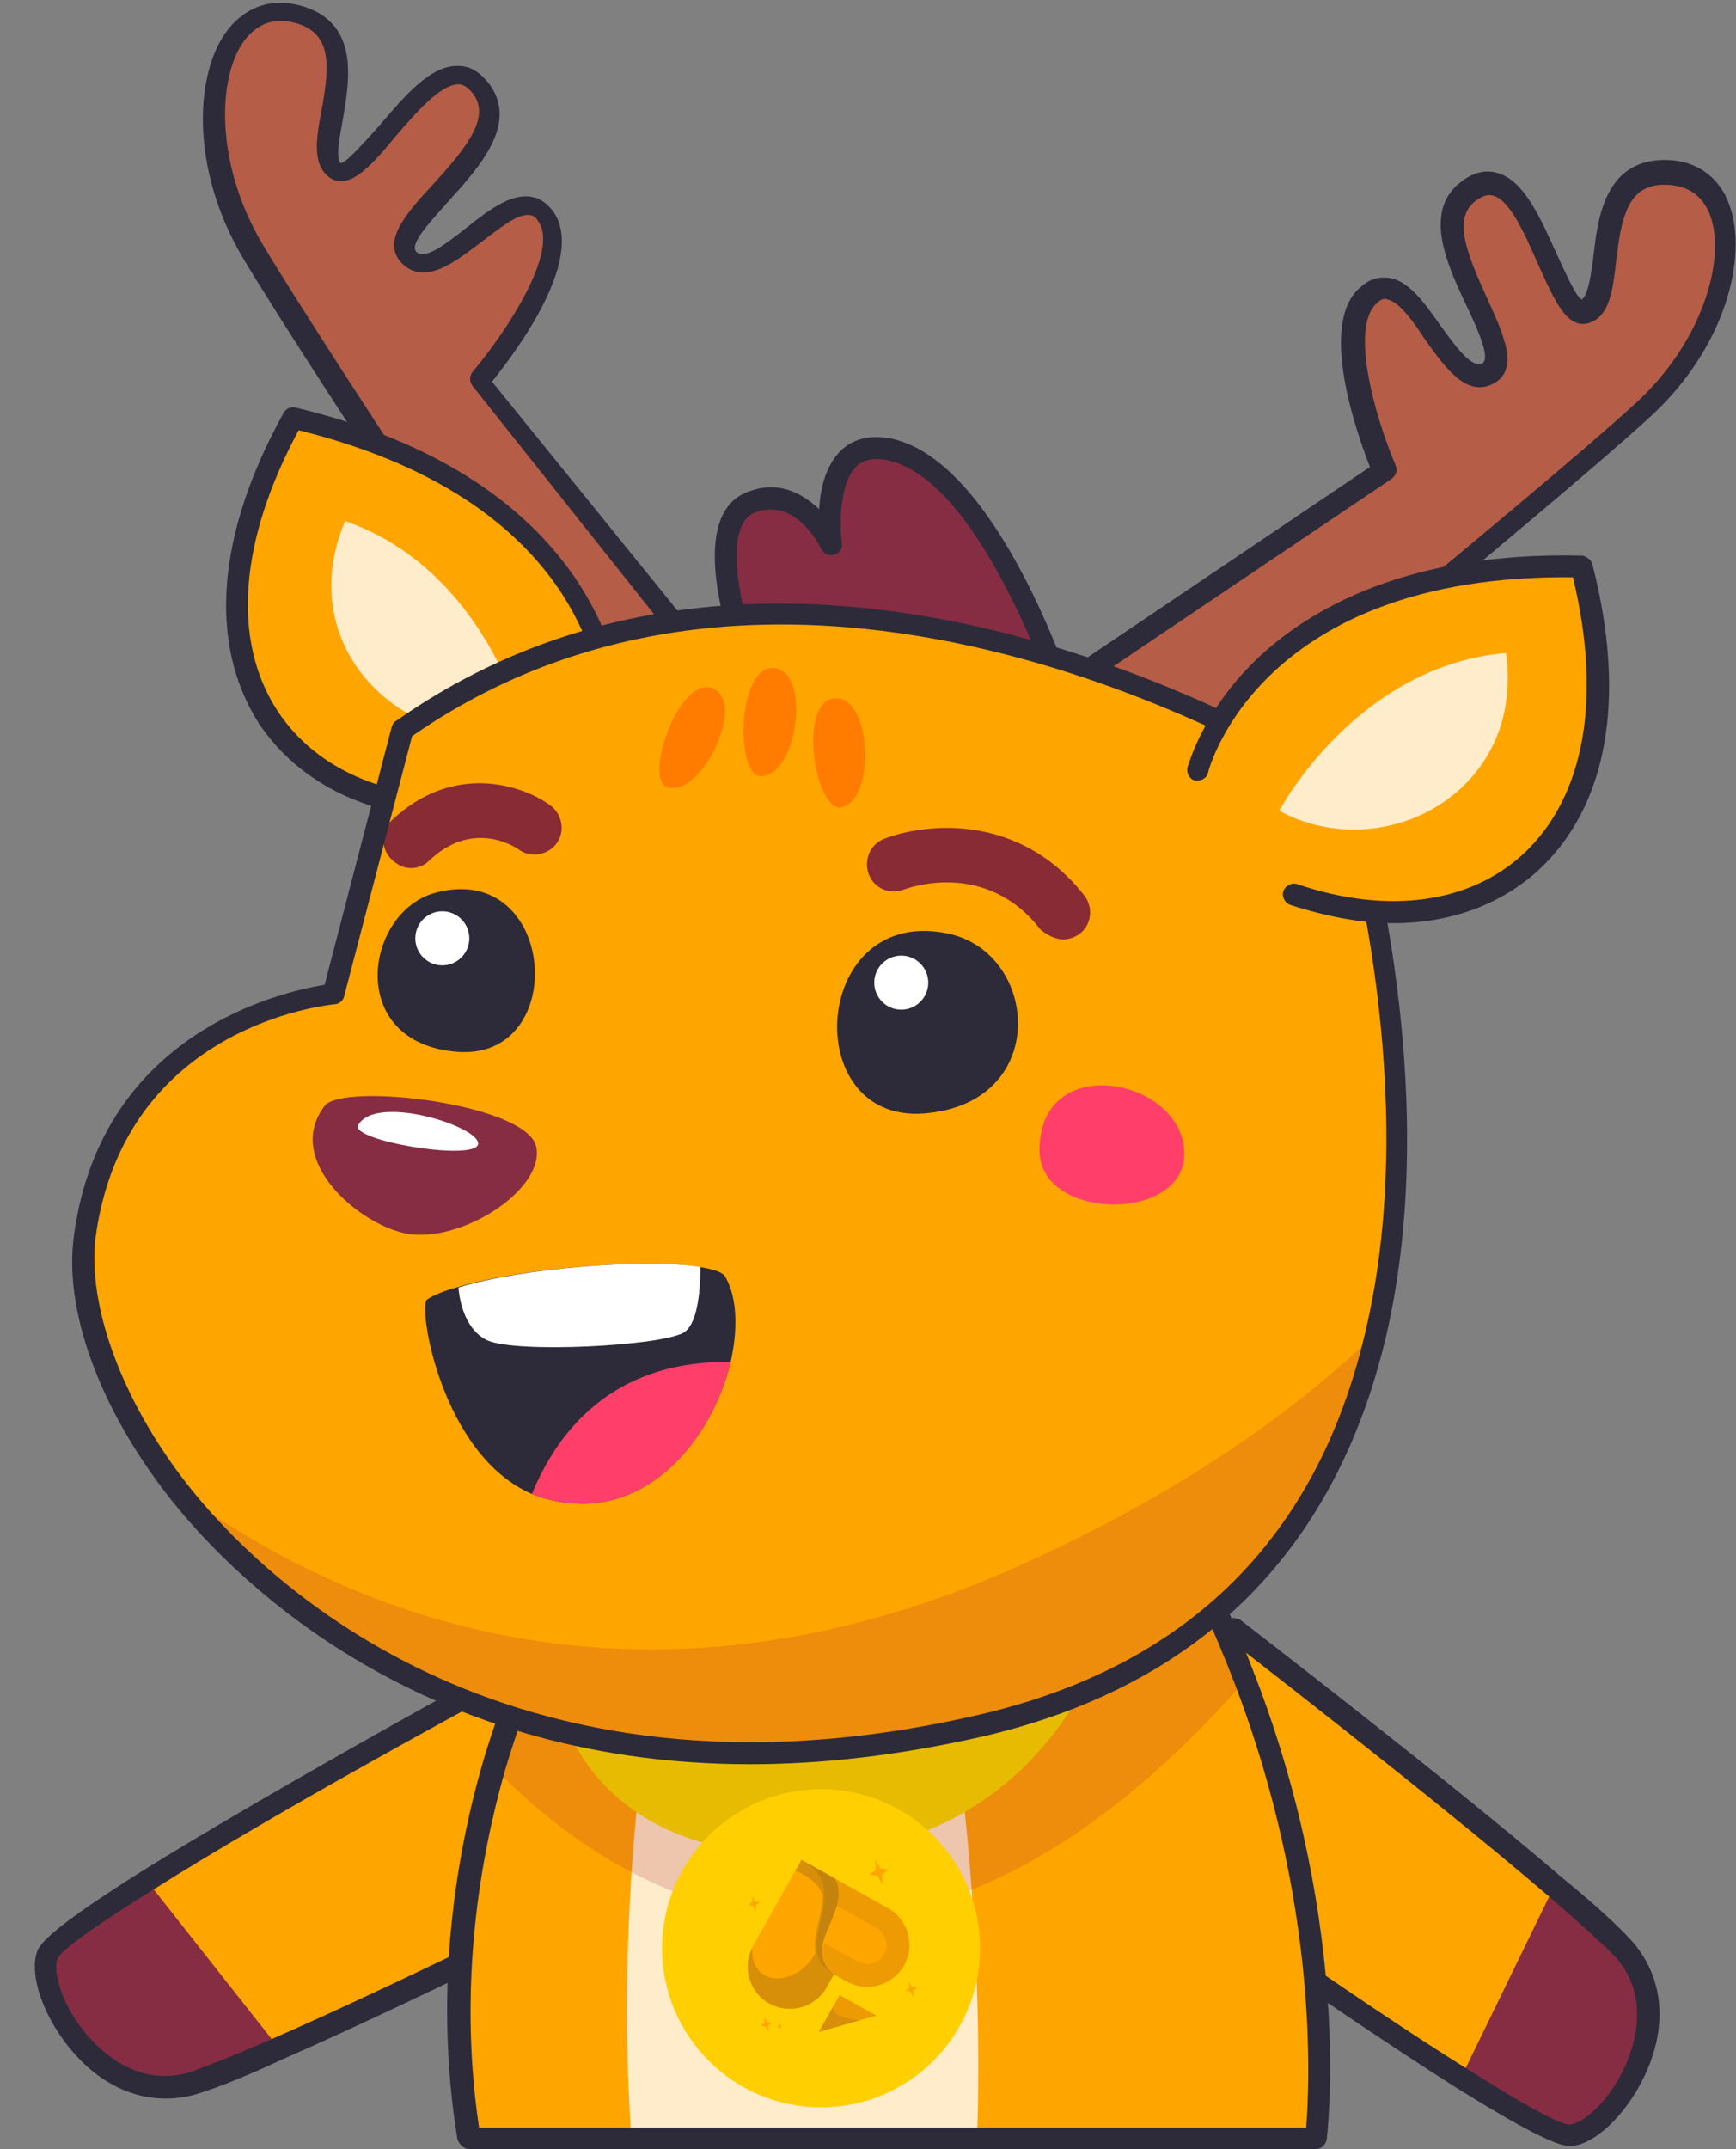 <svg width="333" height="412" viewBox="0 0 333 412" fill="none" xmlns="http://www.w3.org/2000/svg">
<rect x="0" y="0" width="333" height="412" fill="#808080" stroke="none"/>
<g clip-path="url(#clip0_180_7553)">
<path d="M221.487 358.796L236.479 312.269C236.479 312.269 275.684 342.612 298.084 361.699C303.57 366.496 308.193 370.434 310.734 373.212C324.099 387.051 308.693 409.21 300.837 409.623C298.455 409.676 290.333 405.084 280.079 398.674C256.422 383.785 221.487 358.796 221.487 358.796Z" fill="#FFA500"/>
<path d="M280.079 398.674L298.085 361.699C303.571 366.496 308.193 370.434 310.735 373.212C324.099 387.051 308.694 409.21 300.838 409.623C298.456 409.676 290.334 405.084 280.079 398.674Z" fill="#862D43"/>
<path d="M236.981 310.246C236.17 310.045 235.258 310.248 234.854 311.007C234.197 311.917 234.302 313.232 235.216 313.888C235.572 314.191 274.624 344.281 296.822 363.318C302.866 368.468 306.88 372.256 309.319 374.579C316.179 381.649 314.021 390.347 312.257 394.849C309.285 402.486 303.569 407.294 300.984 407.297C300.325 407.348 297.079 406.543 281.443 396.65C257.939 382.013 223.41 357.125 223.054 356.823C222.14 356.166 220.823 356.269 220.116 357.382C219.459 358.292 219.563 359.607 220.68 360.313C221.036 360.616 255.818 385.352 279.272 400.191C295.314 410.185 299.321 411.394 301.248 411.442C306.265 411.184 312.889 404.454 316.215 396.26C320.044 386.903 318.603 377.956 312.454 371.492C310.065 368.966 306.052 365.179 299.601 359.928C277.404 340.891 238.148 310.75 237.793 310.448C237.59 310.397 237.387 310.347 236.981 310.246Z" fill="#2D2B39"/>
<path d="M89.345 324.866L124.725 358.597C124.725 358.597 80.353 380.709 53.425 392.582C46.72 395.436 41.163 397.886 37.556 398.967C19.284 404.985 6.027 381.476 9.071 374.222C10.059 372.054 17.726 366.737 27.957 360.29C51.652 345.46 89.345 324.866 89.345 324.866Z" fill="#FFA500"/>
<path d="M27.957 360.29L53.425 392.582C46.72 395.436 41.163 397.886 37.557 398.966C19.284 404.985 6.027 381.476 9.071 374.222C10.059 372.054 17.726 366.737 27.957 360.29Z" fill="#862D43"/>
<path d="M126.328 359.929C126.862 359.285 127.076 358.376 126.568 357.682C126.033 356.695 124.804 356.218 123.816 356.755C123.388 356.944 79.311 379.028 52.516 390.74C45.25 393.944 40.094 395.911 36.942 397.097C27.592 400.201 20.698 394.475 17.411 390.93C11.826 384.933 9.981 377.695 11.102 375.365C11.343 374.75 13.479 372.177 29.187 362.398C52.587 347.596 90.013 327.323 90.441 327.135C91.429 326.597 91.91 325.366 91.215 324.246C90.68 323.258 89.451 322.781 88.329 323.479C87.902 323.668 50.503 344.234 26.942 358.903C10.967 369.004 8.136 372.087 7.255 373.8C5.305 378.431 8.487 387.322 14.419 393.88C21.18 401.397 29.863 403.989 38.359 401.263C41.671 400.21 46.827 398.242 54.361 394.717C81.155 383.005 125.366 360.76 125.794 360.572C125.927 360.411 126.061 360.25 126.328 359.929Z" fill="#2D2B39"/>
<path d="M252.421 409.928C252.421 409.928 154.028 409.928 90.021 409.928C85.464 381.328 89.814 356.045 94.578 338.843C98.721 324.751 103.071 316.254 103.071 316.254L224.664 292.006C230.464 302.369 235.021 312.523 238.75 322.264C257.6 371.381 252.421 409.928 252.421 409.928Z" fill="#FFA500"/>
<path d="M126.479 316.254C126.479 316.254 117.571 357.91 121.093 409.928C147.193 409.928 187.379 409.928 187.379 409.928C187.379 409.928 190.486 354.801 175.986 292.006" fill="#FFECCA"/>
<path opacity="0.2" d="M238.957 322.057C168.943 401.638 113.221 358.117 94.786 338.843C98.928 324.751 103.278 316.254 103.278 316.254L224.871 292.006C230.671 302.369 235.228 312.523 238.957 322.057Z" fill="#AE2B39"/>
<path d="M108.458 330.139C108.458 330.139 116.122 358.531 159 355.215C201.879 351.899 212.65 312.523 212.65 312.523" fill="#E6BB01"/>
<path d="M90.022 412H252.422C253.458 412 254.286 411.171 254.493 410.135C254.493 409.72 259.672 370.551 240.822 321.435C236.886 311.073 232.122 300.71 226.529 290.97C226.115 290.141 225.286 289.726 224.25 289.934L102.658 314.181C102.036 314.388 101.415 314.803 101.208 315.217C101 315.632 96.65 324.129 92.508 338.221C87.743 354.801 82.979 380.914 87.743 410.135C88.158 411.171 88.986 412 90.022 412ZM250.558 407.855H91.886C87.743 380.085 92.3 355.423 96.858 339.465C100.172 328.274 103.486 320.606 104.729 318.119L223.629 294.286C228.808 303.405 233.158 313.145 236.886 322.885C253.043 365.163 251.179 399.773 250.558 407.855Z" fill="#2D2B39"/>
<path d="M157.5 404C174.345 404 188 390.345 188 373.5C188 356.655 174.345 343 157.5 343C140.655 343 127 356.655 127 373.5C127 390.345 140.655 404 157.5 404Z" fill="#FFCF01"/>
<path d="M147.558 384.077C151.437 386.241 156.397 384.843 158.574 380.972L159.955 378.515L162.416 379.888C166.295 382.052 171.255 380.653 173.432 376.782C175.609 372.911 174.215 367.967 170.336 365.804C164.817 362.724 159.298 359.645 153.764 356.558L144.466 373.111C142.289 376.982 143.68 381.914 147.558 384.077Z" fill="#EE9B03"/>
<path d="M155.434 362.527L148.284 375.241C147.296 376.998 147.937 379.273 149.698 380.255C151.458 381.237 153.74 380.593 154.74 378.833L158.264 372.565L164.559 376.077C166.319 377.059 168.601 376.416 169.601 374.655C170.589 372.899 169.947 370.624 168.187 369.642C163.933 367.259 159.685 364.898 155.434 362.527Z" fill="#FFA500"/>
<path d="M161.059 382.476L168.114 386.412L157.099 389.518L161.059 382.476Z" fill="#EE9B03"/>
<path d="M165.005 387.289L157.099 389.518L160.079 384.218C158.55 386.954 165.005 387.289 165.005 387.289Z" fill="#D78E08"/>
<path d="M159.942 378.518C150.739 373.383 164.509 362.573 153.754 356.572L144.465 373.11C142.288 376.981 143.682 381.925 147.56 384.089C151.439 386.252 156.399 384.854 158.576 380.983L159.942 378.518Z" fill="#FFA500"/>
<path d="M157.989 364.988C158.391 361.868 157.872 358.87 153.755 356.573L152.608 358.612C154.814 359.569 158.243 361.609 157.989 364.988Z" fill="#D78E08"/>
<path d="M159.944 378.518C157.751 377.295 156.864 375.754 156.641 374.025C153.286 380.897 144.008 381.383 144.269 373.479C142.378 377.295 143.8 381.98 147.559 384.077C151.437 386.241 156.398 384.843 158.574 380.972L159.944 378.518Z" fill="#D78E08"/>
<path d="M159.943 378.518C153.323 373.094 163.522 366.56 160.184 360.159C158.048 358.958 155.903 357.771 153.755 356.573C164.51 362.573 150.754 373.392 159.943 378.518Z" fill="#C4830D"/>
<path d="M159.944 378.518C150.74 373.383 164.511 362.573 153.756 356.572C155.546 357.571 157.323 359.638 157.716 361.97C158.027 363.787 157.635 365.739 157.24 367.504C156.725 369.779 155.911 372.552 156.527 374.871C156.981 376.572 158.329 377.695 159.944 378.518Z" fill="#D78E08"/>
<path d="M149.407 387.828L149.661 388.283L150.065 388.332L149.746 388.584L149.77 389.116L149.525 388.647L149.121 388.598L149.44 388.345L149.407 387.828Z" fill="#FFA500"/>
<path d="M146.569 386.636L147.14 387.678L148.05 387.785L147.333 388.363L147.391 389.549L146.832 388.504L145.907 388.389L146.639 387.819L146.569 386.636Z" fill="#FFA500"/>
<path d="M144.245 363.501L144.815 364.543L145.725 364.65L145.005 365.216L145.063 366.402L144.493 365.361L143.583 365.254L144.303 364.688L144.245 363.501Z" fill="#FFA500"/>
<path d="M174.376 379.911L174.935 380.956L175.856 381.06L175.128 381.641L175.197 382.824L174.627 381.782L173.702 381.667L174.434 381.097L174.376 379.911Z" fill="#FFA500"/>
<path d="M167.906 356.429L168.871 358.199L170.431 358.386L169.198 359.36L169.3 361.373L168.348 359.6L166.787 359.413L168.021 358.439L167.906 356.429Z" fill="#FFA500"/>
<path d="M203.536 132.014L265.679 90.151C265.679 90.151 254.079 63.209 262.779 56.37C271.479 49.531 277.693 75.644 285.565 71.499C293.436 67.354 270.443 44.557 282.043 36.268C293.643 27.978 297.993 62.173 304.208 59.272C310.629 56.578 303.586 32.123 319.951 32.745C336.108 33.366 334.451 60.515 314.772 78.545C295.093 96.368 220.315 157.091 220.315 157.091" fill="#B55D47"/>
<path d="M139.115 131.392L91.887 72.95C91.887 72.95 110.944 50.775 104.73 41.449C98.515 32.33 84.844 55.541 78.629 49.324C72.415 43.107 101.001 28.185 92.301 16.787C83.601 5.388 69.515 36.889 64.337 32.33C59.158 27.771 72.829 6.632 57.087 2.487C41.344 -1.658 35.13 24.869 48.594 47.666C62.058 70.463 115.708 150.666 115.708 150.666" fill="#B55D47"/>
<path d="M220.522 159.37C220.936 159.37 221.35 159.163 221.764 158.956C222.593 158.334 296.75 98.026 316.222 80.203C331.136 66.733 335.279 49.117 331.757 39.376C329.893 33.988 325.543 30.879 319.95 30.672C307.936 30.258 306.486 41.656 305.657 49.117C305.243 52.433 304.622 56.785 303.379 57.407C302.343 56.992 300.064 51.811 298.614 48.702C295.507 41.863 292.4 34.61 287.222 33.159C285.15 32.537 282.872 32.952 280.593 34.61C272.722 40.205 277.486 50.568 281.422 58.857C283.493 63.209 285.979 68.805 284.322 69.634C282.25 70.67 279.143 66.318 276.45 62.588C273.343 58.236 270.236 53.676 266.3 53.262C264.436 53.054 262.779 53.469 261.122 54.92C252.629 61.759 260.293 83.105 262.779 89.529L202.5 130.149C201.464 130.771 201.257 132.014 201.879 133.05C202.5 134.087 203.743 134.294 204.779 133.672L266.922 91.809C267.75 91.187 268.164 90.151 267.75 89.322C263.607 79.582 258.843 62.38 264.229 58.028C265.057 57.199 265.679 57.199 266.093 57.407C268.372 57.821 271.064 61.551 273.343 65.075C277.072 70.256 281.214 76.266 286.393 73.572C291.572 70.877 288.464 64.246 285.357 57.407C281.214 48.288 278.522 41.656 283.286 38.34C284.736 37.304 285.772 37.304 286.393 37.511C289.707 38.34 292.607 45.179 295.093 50.775C298.2 57.614 300.686 63.624 305.243 61.759C308.764 60.308 309.386 55.541 310.007 50.153C311.043 41.034 312.493 35.024 319.95 35.439C323.886 35.646 326.579 37.511 328.029 41.242C331.136 49.739 326.579 65.696 313.529 77.509C294.264 95.125 219.9 155.433 219.279 156.054C218.45 156.676 218.243 158.127 219.072 158.956C219.279 159.163 219.9 159.37 220.522 159.37Z" fill="#2D2B39"/>
<path d="M115.5 152.738C115.914 152.738 116.329 152.531 116.743 152.324C117.779 151.702 117.986 150.459 117.364 149.423C116.743 148.594 63.714 69.219 50.25 46.63C41.343 31.501 41.55 14.922 46.936 7.668C49.422 4.559 52.529 3.316 56.464 4.352C63.714 6.217 63.3 12.435 61.643 21.346C60.607 26.735 59.986 31.294 62.886 33.781C66.614 36.889 70.964 32.123 75.729 26.32C79.664 21.761 84.429 16.165 87.95 16.165C88.572 16.165 89.4 16.372 90.643 17.823C94.164 22.382 89.814 27.978 82.979 35.439C77.8 41.034 73.036 46.423 77.179 50.568C81.529 54.712 87.121 50.36 92.3 46.423C95.614 43.936 99.343 40.827 101.621 41.242C102.036 41.242 102.657 41.449 103.279 42.485C107.214 48.081 97.479 63.209 90.643 71.292C90.022 72.121 90.022 73.157 90.643 73.986L137.457 132.843C138.079 133.672 139.529 133.879 140.357 133.05C141.186 132.429 141.393 130.978 140.564 130.149L94.371 73.157C98.722 67.769 112.393 49.739 106.179 40.62C104.936 38.962 103.486 37.926 101.829 37.718C97.893 37.097 93.543 40.413 89.4 43.728C85.671 46.63 81.529 49.946 79.871 48.288C78.421 46.837 82.564 42.485 85.879 38.755C92.093 31.916 99.55 23.626 93.75 15.958C92.093 13.885 90.229 12.642 87.95 12.642C82.564 12.435 77.593 18.445 72.621 24.248C70.343 26.735 66.614 31.087 65.371 31.294C64.336 30.465 65.164 26.113 65.786 22.797C67.029 15.336 69.1 4.145 57.5 1.036C52.114 -0.414 47.143 1.244 43.621 5.803C37.407 13.885 36.371 32.123 46.522 49.324C59.986 71.914 113.221 151.495 113.636 152.324C114.257 152.531 114.879 152.738 115.5 152.738Z" fill="#2D2B39"/>
<path d="M203.949 133.258C203.949 133.258 190.071 90.358 170.806 86.213C156.513 83.105 159.206 104.244 159.206 104.244C159.206 104.244 153.821 92.638 144.085 96.161C134.349 99.684 142.014 122.481 142.014 122.481" fill="#862D43"/>
<path d="M203.949 135.33C204.156 135.33 204.364 135.33 204.571 135.33C205.606 134.916 206.228 133.88 205.814 132.636C205.192 130.771 191.314 88.701 171.221 84.141C167.285 83.312 163.971 83.934 161.485 86.213C158.378 89.115 157.342 93.674 157.135 97.612C153.821 94.503 149.264 92.016 143.464 94.296C132.071 98.441 139.321 120.616 140.149 123.31C140.564 124.346 141.599 124.968 142.842 124.554C143.878 124.139 144.499 123.103 144.085 121.859C142.221 116.471 138.492 100.513 144.914 98.234C152.785 95.332 157.342 104.865 157.549 105.28C157.964 106.109 158.999 106.731 160.035 106.316C161.071 106.109 161.692 105.073 161.485 104.036C161.071 101.135 160.864 92.638 164.385 89.322C165.835 88.079 167.699 87.664 170.392 88.286C188.206 92.224 201.878 133.465 202.085 133.88C202.292 134.709 203.121 135.33 203.949 135.33Z" fill="#2D2B39"/>
<path d="M117.779 136.366C117.779 136.366 118.194 94.503 56.465 79.996C30.572 126.626 54.808 157.712 93.751 154.811" fill="#FFA500"/>
<path d="M88.778 157.091C90.435 157.091 92.093 157.091 93.957 156.883C95.2 156.883 96.028 155.847 95.821 154.604C95.821 153.36 94.785 152.531 93.543 152.739C75.521 153.982 60.814 147.972 53.15 136.159C44.45 122.688 45.9 103.622 57.293 82.483C115.085 96.783 115.5 134.916 115.5 136.574C115.5 137.817 116.328 138.646 117.571 138.646C118.814 138.646 119.643 137.817 119.643 136.574C119.643 136.159 119.228 93.052 56.671 78.131C55.843 77.924 54.807 78.338 54.393 79.167C41.55 102.378 39.893 123.31 49.628 138.646C57.5 150.459 71.378 157.091 88.778 157.091Z" fill="#2D2B39"/>
<path d="M100.586 140.097C100.586 140.097 93.543 109.425 66.2 99.892C55.636 124.761 78.629 145.278 100.586 140.097Z" fill="#FFECCA"/>
<path d="M264.022 255.531C256.358 288.69 235.644 319.569 188.622 330.761C113.015 348.376 60.194 318.948 34.301 285.789C20.837 268.588 14.829 250.143 16.486 237.087C22.287 194.602 64.129 190.871 64.129 190.871L77.387 140.097C157.137 83.519 258.222 151.288 258.222 151.288C258.222 151.288 275.622 205.793 264.022 255.531Z" fill="#FFA500"/>
<path d="M62.264 212.01C54.392 222.373 68.685 234.6 77.799 236.465C88.157 238.537 104.521 228.175 102.864 219.886C101.207 211.596 65.785 207.451 62.264 212.01Z" fill="#862D43"/>
<path d="M68.686 215.741C67.236 218.642 90.436 222.58 91.679 219.471C92.715 216.155 72.001 209.523 68.686 215.741Z" fill="white"/>
<path d="M140.151 261.127C136.629 275.841 123.787 292.213 105.144 287.447C104.108 287.24 103.072 286.825 102.037 286.411C84.637 278.95 80.079 250.35 81.944 249.107C83.187 248.278 85.258 247.449 87.537 246.827C99.758 243.097 123.579 241.232 134.144 242.89C136.837 243.304 138.701 243.926 139.115 244.755C141.394 248.692 141.601 254.702 140.151 261.127Z" fill="#2D2B39"/>
<path d="M83.394 171.183C69.93 174.913 66.201 199.99 87.744 201.648C109.494 203.306 106.801 164.758 83.394 171.183Z" fill="#2D2B39"/>
<path d="M182.2 179.058C199.393 182.996 201.465 211.595 177.229 213.461C152.993 215.326 155.686 173.048 182.2 179.058Z" fill="#2D2B39"/>
<path d="M84.843 185.068C81.983 185.068 79.664 182.749 79.664 179.887C79.664 177.026 81.983 174.706 84.843 174.706C87.703 174.706 90.022 177.026 90.022 179.887C90.022 182.749 87.703 185.068 84.843 185.068Z" fill="white"/>
<path d="M172.878 193.565C170.018 193.565 167.699 191.246 167.699 188.384C167.699 185.523 170.018 183.203 172.878 183.203C175.738 183.203 178.057 185.523 178.057 188.384C178.057 191.246 175.738 193.565 172.878 193.565Z" fill="white"/>
<path d="M203.951 180.095C204.986 180.095 206.229 179.68 207.058 179.058C209.336 177.4 209.751 174.085 208.094 171.805C195.665 155.847 177.644 157.712 169.565 160.821C166.872 161.857 165.629 164.966 166.665 167.66C167.701 170.354 170.808 171.598 173.294 170.561C173.915 170.354 189.036 164.551 199.601 178.229C200.844 179.266 202.501 180.095 203.951 180.095Z" fill="#892B34"/>
<path d="M78.836 166.417C80.079 166.417 81.322 166.002 82.357 164.966C90.643 157.091 98.722 162.272 99.55 162.894C101.829 164.551 105.143 163.93 106.8 161.65C108.457 159.37 107.836 156.054 105.557 154.397C100.172 150.459 86.914 146.107 75.107 157.298C73.036 159.37 73.036 162.479 74.9 164.551C76.143 165.795 77.386 166.417 78.836 166.417Z" fill="#892B34"/>
<path d="M199.393 220.507C199.393 234.392 228.186 234.392 227.15 220.507C226.322 206.622 199.393 201.441 199.393 220.507Z" fill="#FF3F69"/>
<path opacity="0.2" d="M264.021 255.531C256.357 288.69 235.643 319.569 188.621 330.761C113.014 348.376 60.193 318.948 34.3 285.789C61.229 305.684 116.95 333.662 191.936 301.747C224.871 287.447 247.864 271.075 264.021 255.531Z" fill="#AE2B39"/>
<path d="M134.35 242.89C134.35 247.863 133.728 254.081 131.035 255.531C126.478 258.018 99.343 259.469 93.543 256.982C89.4 255.117 88.157 249.729 87.95 246.827C99.964 243.097 123.785 241.232 134.35 242.89Z" fill="white"/>
<path d="M140.15 261.127C136.629 275.841 123.786 292.213 105.143 287.447C104.108 287.24 103.072 286.825 102.036 286.411C106.593 275.219 116.95 260.712 140.15 261.127Z" fill="#FF3F69"/>
<path d="M136.837 132.014C130.416 129.112 123.373 149.215 127.93 150.873C134.351 153.153 143.259 134.915 136.837 132.014Z" fill="#FF7C00"/>
<path d="M160.037 133.879C152.994 134.501 156.308 155.433 161.28 154.811C168.115 153.567 167.287 133.257 160.037 133.879Z" fill="#FF7C00"/>
<path d="M148.438 128.076C141.395 127.455 140.98 148.801 145.952 148.801C152.995 148.801 155.688 128.698 148.438 128.076Z" fill="#FF7C00"/>
<path d="M143.878 338.222C157.55 338.222 172.464 336.564 188.828 332.833C230.257 323.093 256.15 297.395 265.886 256.153C277.486 206.415 260.293 151.288 260.086 150.666C259.878 150.252 259.671 149.837 259.257 149.63C258.221 149.008 156.1 81.861 75.936 138.232C75.521 138.439 75.314 138.853 75.107 139.475L62.264 188.799C54.6 190.043 19.593 197.503 14.207 236.672C12.136 250.972 18.971 269.831 32.435 287.032C43 300.503 78.214 338.222 143.878 338.222ZM256.564 152.531C258.428 158.956 272.721 209.523 261.95 255.117C252.836 294.701 227.978 319.362 188 328.688C95.407 350.242 48.178 300.296 35.75 284.338C23.321 268.381 16.693 250.143 18.35 237.087C23.943 196.674 62.471 192.737 64.128 192.529C64.957 192.529 65.786 191.908 65.993 191.079L79.043 141.133C153.614 89.322 248.071 147.143 256.564 152.531Z" fill="#2D2B39"/>
<path d="M229.843 147.558C229.843 147.558 239.993 107.145 303.379 108.596C316.636 160.407 285.357 184.24 248.279 171.598" fill="#FFA500"/>
<path d="M245.38 155.433C245.38 155.433 260.087 127.662 288.88 125.175C292.609 151.91 265.266 166.209 245.38 155.433Z" fill="#FFECCA"/>
<path d="M267.336 176.986C278.108 176.986 287.844 173.463 295.094 166.831C308.351 154.604 312.079 133.879 305.451 108.181C305.244 107.352 304.415 106.73 303.586 106.523C270.236 105.694 251.386 116.678 241.444 126.004C230.672 136.159 227.979 146.728 227.772 147.143C227.565 148.179 228.186 149.423 229.222 149.63C230.258 149.837 231.501 149.215 231.708 148.179C232.122 146.521 242.272 110.046 301.722 110.668C307.315 133.879 304.001 152.739 292.194 163.722C281.836 173.256 266.094 175.328 248.901 169.525C247.865 169.111 246.622 169.732 246.208 170.769C245.794 171.805 246.415 173.048 247.451 173.463C254.494 175.743 261.122 176.986 267.336 176.986Z" fill="#2D2B39"/>
</g>
<defs>
<clipPath id="clip0_180_7553">
<rect width="333" height="412" fill="white" transform="matrix(-1 0 0 1 333 0)"/>
</clipPath>
</defs>
</svg>
